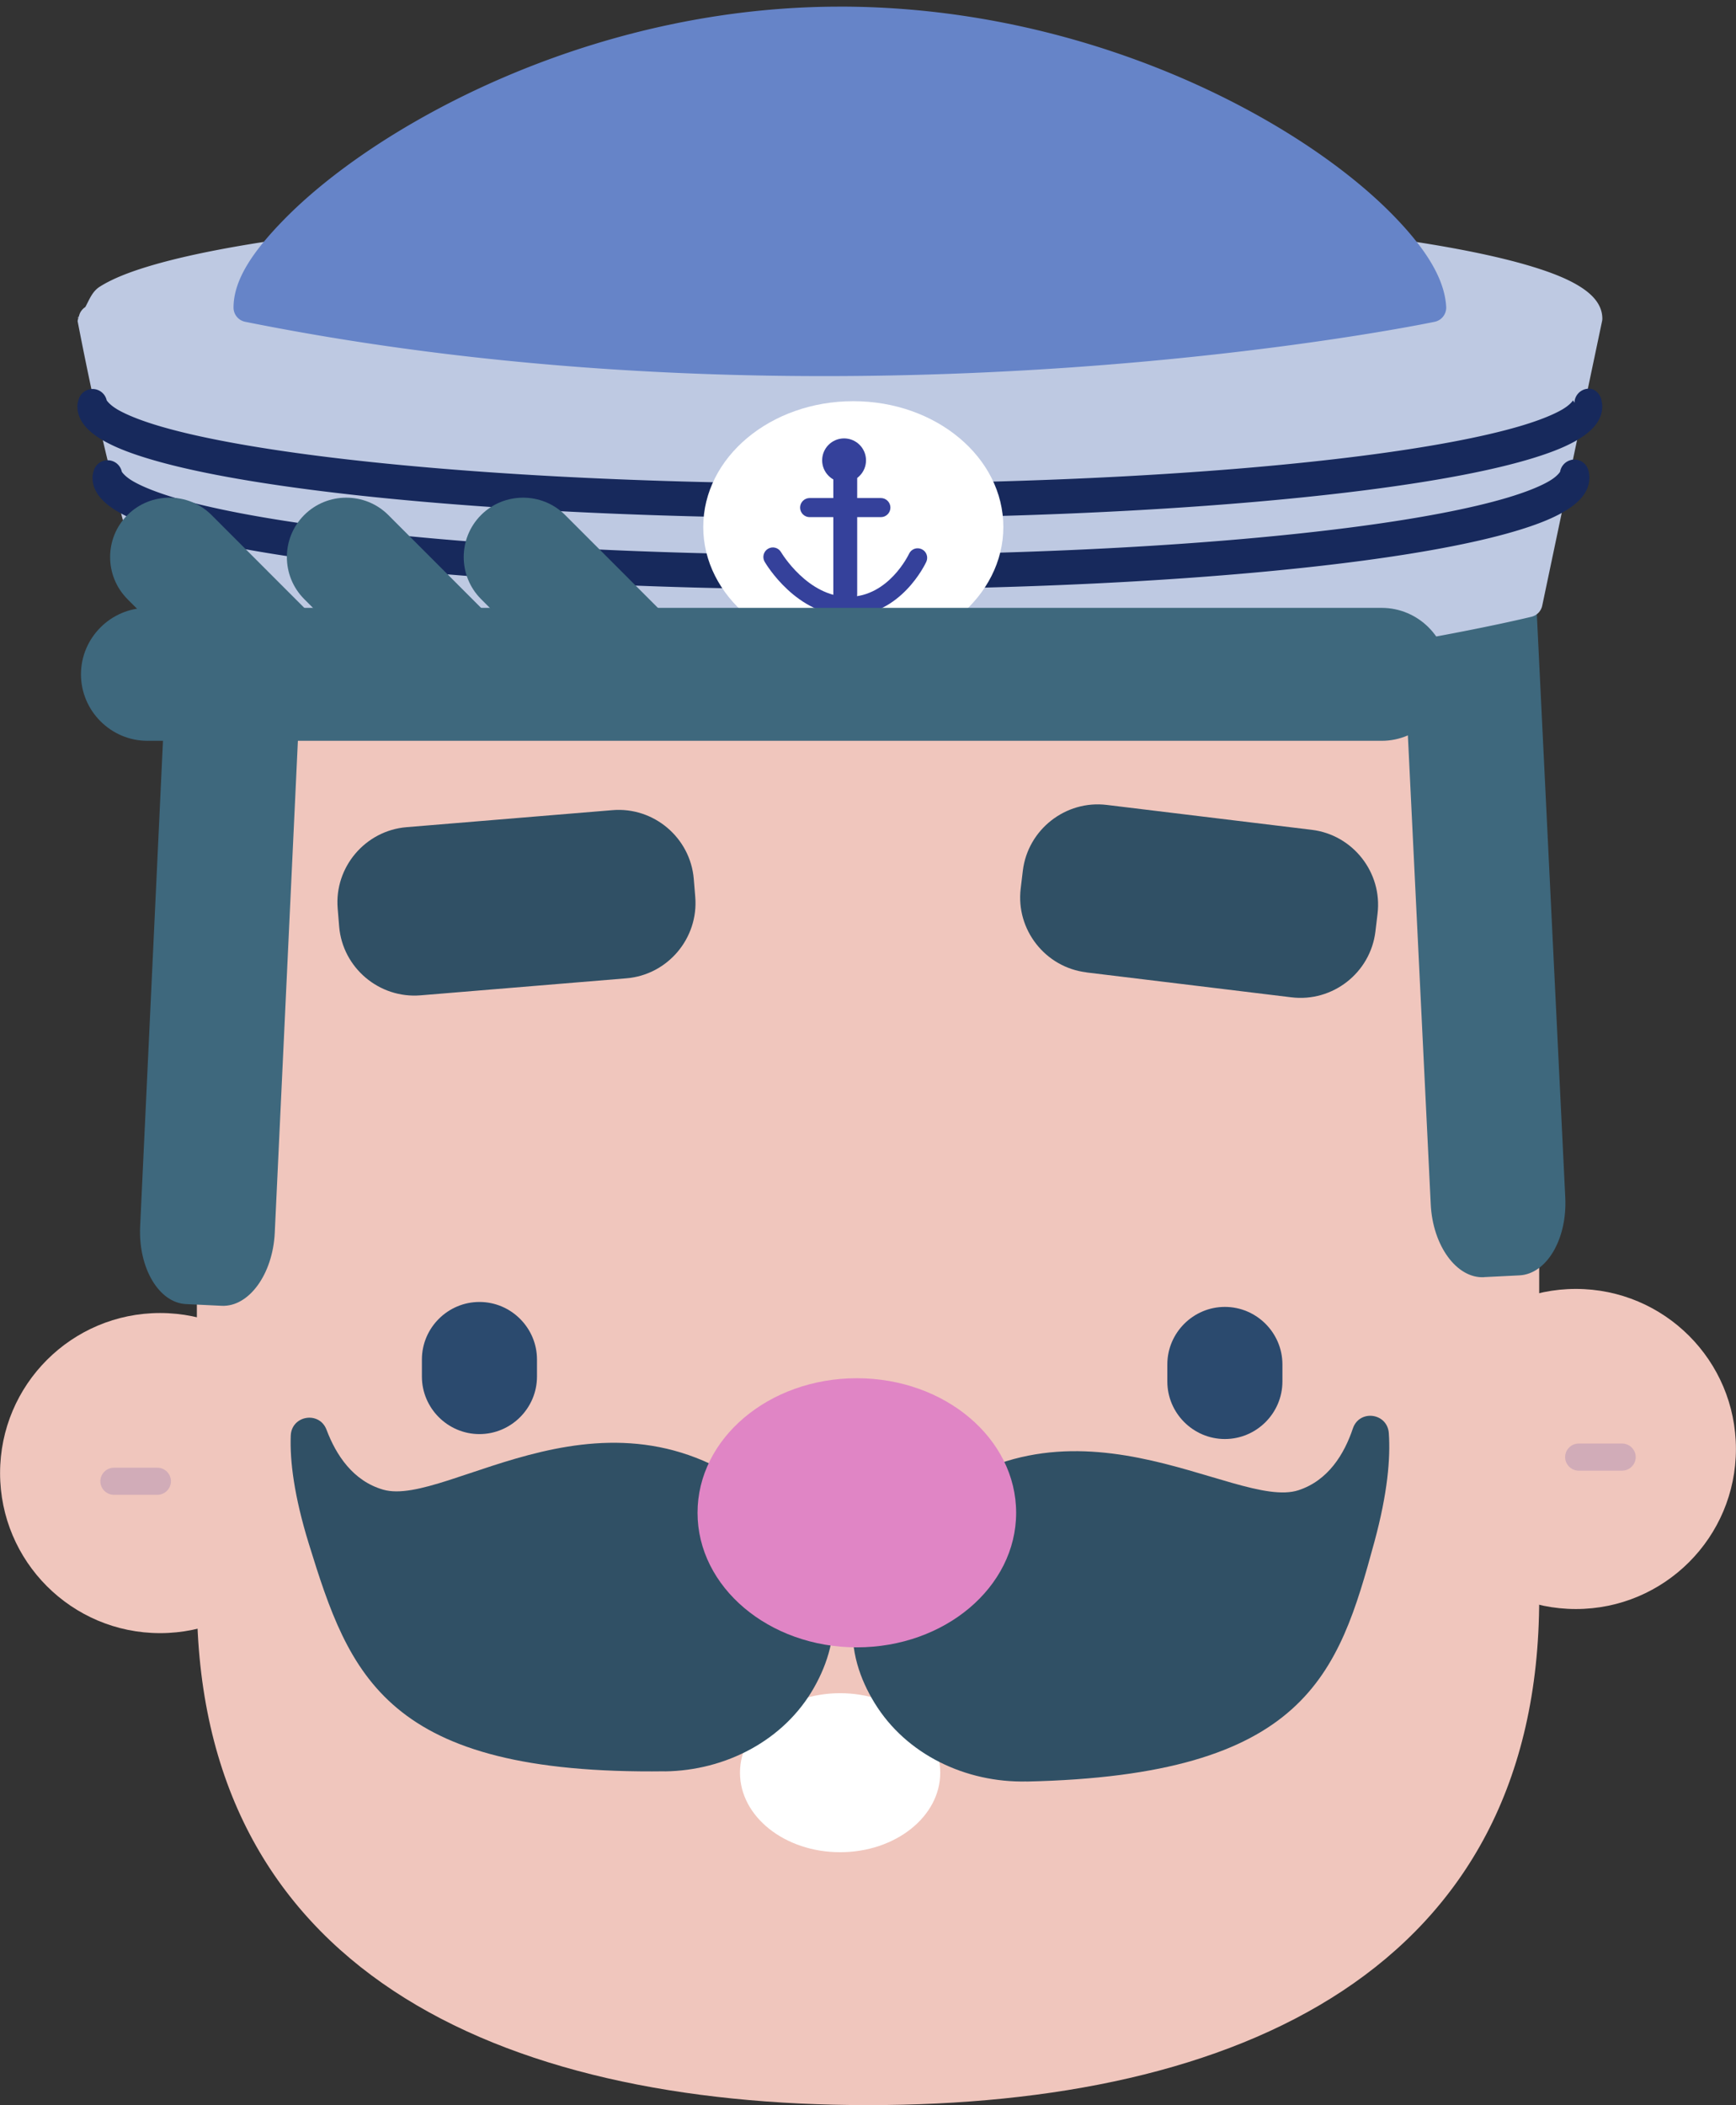 <?xml version="1.0" encoding="UTF-8" standalone="no"?>
<!-- Created with Inkscape (http://www.inkscape.org/) -->

<svg
   width="23.561mm"
   height="28.567mm"
   viewBox="0 0 23.561 28.567"
   version="1.1"
   id="svg5"
   xml:space="preserve"
   xmlns="http://www.w3.org/2000/svg"
   xmlns:svg="http://www.w3.org/2000/svg"><rect x="0" y="0" width="23.561" height="28.567" fill="#333333" stroke="none"/><defs
     id="defs2" /><path
     d="m 4.345,19.99 c 0,1.2 -0.972,2.172 -2.172,2.172 -1.2,0 -2.172,-0.973 -2.172,-2.172 0,-1.2 0.973,-2.172 2.172,-2.172 1.2,0 2.172,0.973 2.172,2.172"
     style="fill:#f0c6bd;fill-opacity:1;fill-rule:nonzero;stroke:none;stroke-width:0.035"
     id="path11903-0-4-1-1-1" /><path
     d="m 1.547,20.285 h 0.589 c 0.101,0 0.184,-0.083 0.184,-0.184 0,-0.101 -0.083,-0.184 -0.184,-0.184 h -0.589 c -0.101,0 -0.185,0.083 -0.185,0.184 0,0.101 0.083,0.184 0.185,0.184"
     style="fill:#d1acb8;fill-opacity:1;fill-rule:nonzero;stroke:none;stroke-width:0.035"
     id="path11905-1-9-3-4-9" /><path
     d="m 11.781,28.567 c 5.031,0 9.109,-1.845 9.109,-6.876 V 11.615 c 0,-5.031 -4.078,-9.109 -9.109,-9.109 -5.031,0 -9.109,4.078 -9.109,9.109 v 10.076 c 0,5.031 4.079,6.876 9.109,6.876"
     style="fill:#f0c6bd;fill-opacity:1;fill-rule:nonzero;stroke:none;stroke-width:0.035"
     id="path11875-9-4-6-3" /><path
     d="m 2.526,17.697 0.483,0.023 c 0.369,0.017 0.693,-0.428 0.72,-0.99 l 0.431,-9.167 c 0.026,-0.562 -0.254,-1.036 -0.624,-1.053 l -0.483,-0.023 c -0.369,-0.017 -0.693,0.428 -0.72,0.99 l -0.431,9.167 c -0.026,0.562 0.254,1.036 0.624,1.053"
     style="fill:#3e687d;fill-opacity:1;fill-rule:nonzero;stroke:none;stroke-width:0.035"
     id="path11793-3-0-1-91" /><path
     d="m 20.139,17.331 0.483,-0.024 c 0.369,-0.018 0.649,-0.492 0.622,-1.054 l -0.447,-9.166 c -0.027,-0.562 -0.352,-1.007 -0.721,-0.989 l -0.483,0.024 c -0.369,0.018 -0.649,0.493 -0.622,1.055 l 0.447,9.166 c 0.027,0.562 0.352,1.007 0.722,0.989"
     style="fill:#3e687d;fill-opacity:1;fill-rule:nonzero;stroke:none;stroke-width:0.035"
     id="path11793-3-0-9-0-0" /><path
     d="m 10.411,25.96 h 2.127 c 0.881,0 1.595,-0.714 1.595,-1.595 0,-0.881 -0.714,-1.595 -1.595,-1.595 h -2.127 c -0.881,0 -1.595,0.714 -1.595,1.595 0,0.881 0.714,1.595 1.595,1.595"
     style="fill:#f0c6bd;fill-opacity:1;fill-rule:nonzero;stroke:none;stroke-width:0.035"
     id="path11879-1-0-2-4" /><ellipse
     style="fill:#ffffff;fill-opacity:1;stroke:none;stroke-width:1;stroke-linecap:round;stroke-linejoin:round;stroke-dasharray:none;stroke-opacity:1"
     id="path27349"
     cx="11.402"
     cy="24.056"
     rx="1.359"
     ry="1.079" /><path
     d="m 9.024,24.038 c 0.823,-0.011 1.617,-0.419 2.023,-1.135 0.377,-0.664 0.484,-1.563 -0.592,-2.499 -2.153,-1.873 -4.38,0.064 -5.255,-0.189 -0.409,-0.118 -0.639,-0.47 -0.768,-0.812 -0.097,-0.259 -0.476,-0.197 -0.486,0.08 -0.013,0.342 0.045,0.816 0.245,1.465 0.553,1.79 1.039,3.139 4.833,3.089"
     style="fill:#305065;fill-opacity:1;fill-rule:nonzero;stroke:none;stroke-width:0.035"
     id="path11883-4-5-0-0" /><path
     d="m 13.931,24.175 c -0.822,0.018 -1.631,-0.363 -2.061,-1.065 -0.399,-0.651 -0.538,-1.544 0.506,-2.517 2.087,-1.946 4.38,-0.088 5.246,-0.37 0.405,-0.132 0.623,-0.492 0.739,-0.838 0.088,-0.262 0.468,-0.213 0.488,0.063 0.024,0.342 -0.017,0.817 -0.195,1.473 -0.491,1.808 -0.929,3.173 -4.723,3.255"
     style="fill:#305065;fill-opacity:1;fill-rule:nonzero;stroke:none;stroke-width:0.035"
     id="path11885-5-3-43-0" /><g
     id="g25352-5-1-03"
     transform="matrix(0.393,0,0,0.393,-37.203,-74.798)"
     style="stroke-width:2.548"><g
       id="path15157-1-7-2"
       style="stroke-width:2.548"><path
         style="color:#000000;fill:#bec9e2;stroke-width:2.548;stroke-linecap:round;stroke-linejoin:round"
         d="m 123.669,197.966 a 25.831,3.366 0 0 0 -25.828,3.356 h -0.005 c 6.68e-4,0.003 0.001,0.006 0.002,0.01 0.844,4.361 1.538,6.868 2.4,9.808 23.431,5.838 47.199,-0.004 47.199,-0.004 l 2.063,-9.804 a 25.831,3.366 0 0 0 -25.831,-3.366 z"
         id="path25360-2-9-8" /><path
         style="color:#000000;fill:#bec9e2;stroke-width:2.548;stroke-linecap:round;stroke-linejoin:round"
         d="m 123.668,197.467 c -7.135,8e-5 -13.594,0.375 -18.299,0.986 -2.352,0.306 -4.263,0.668 -5.623,1.084 -0.68,0.208 -1.221,0.427 -1.633,0.686 -0.267,0.168 -0.363,0.45 -0.502,0.705 a 0.5,0.5 0 0 0 -0.219,0.311 c -0.004,0.032 -0.052,0.039 -0.053,0.072 l 0.045,-0.043 a 0.5,0.5 0 0 0 -0.039,0.15 c 0.004,0.019 0.004,0.021 0.002,0.01 0.847,4.376 1.547,6.909 2.41,9.854 a 0.5,0.5 0 0 0 0.359,0.344 c 23.584,5.876 47.439,-0.004 47.439,-0.004 a 0.5,0.5 0 0 0 0.369,-0.383 l 2.062,-9.803 A 0.5,0.5 0 0 0 150,201.332 c -3.4e-4,-0.492 -0.347,-0.839 -0.756,-1.1 -0.409,-0.26 -0.949,-0.479 -1.627,-0.688 -1.356,-0.418 -3.266,-0.781 -5.619,-1.088 -4.707,-0.613 -11.18,-0.99 -18.33,-0.99 z m 0,1 c 7.115,-1e-5 13.559,0.376 18.201,0.98 2.321,0.302 4.195,0.665 5.453,1.053 0.629,0.194 1.106,0.398 1.385,0.576 0.269,0.171 0.282,0.263 0.283,0.246 l -1.975,9.389 c -0.849,0.204 -23.615,5.573 -46.369,-0.002 -0.818,-2.798 -1.491,-5.239 -2.297,-9.383 9.41e-4,0.018 0.02,-0.085 0.295,-0.258 0.284,-0.178 0.763,-0.381 1.395,-0.574 1.263,-0.387 3.139,-0.747 5.459,-1.049 4.64,-0.603 11.07,-0.978 18.17,-0.979 z"
         id="path25362-4-4-2" /></g><g
       id="path14375-9-6-7-4"
       style="stroke-width:2.548"><path
         style="color:#000000;fill:#2951af;stroke-width:2.548;stroke-linecap:round;stroke-linejoin:round"
         d="m 149.481,204.234 a 25.831,3.366 0 0 1 -25.813,3.294 25.831,3.366 0 0 1 -25.808,-3.271 25.831,3.366 0 0 0 -0.023,0.096 25.831,3.366 0 0 0 25.83,3.366 25.831,3.366 0 0 0 25.831,-3.366 25.831,3.366 0 0 0 -0.018,-0.119 z"
         id="path25366-7-0-8" /><path
         style="color:#000000;fill:#17295c;stroke-width:2.548;stroke-linecap:round;stroke-linejoin:round"
         d="m 149.631,203.756 a 0.5,0.5 0 0 0 -0.594,0.477 l -0.049,-0.08 c 0.003,-0.017 -0.067,0.135 -0.379,0.316 -0.312,0.181 -0.809,0.382 -1.455,0.572 -1.291,0.381 -3.174,0.734 -5.488,1.029 -4.629,0.591 -10.993,0.957 -17.998,0.957 -6.971,-4.4e-4 -13.309,-0.363 -17.934,-0.949 -2.312,-0.293 -4.198,-0.642 -5.5,-1.021 -0.651,-0.189 -1.157,-0.39 -1.479,-0.572 -0.322,-0.182 -0.408,-0.344 -0.406,-0.334 a 0.5,0.5 0 0 0 -0.961,-0.057 c -0.022,0.063 -0.038,0.128 -0.047,0.195 a 0.5,0.5 0 0 0 -0.004,0.062 c -2.28e-4,0.492 0.347,0.841 0.756,1.102 0.409,0.261 0.947,0.479 1.625,0.688 1.356,0.418 3.266,0.781 5.619,1.088 4.707,0.613 11.179,0.99 18.33,0.99 7.151,1e-5 13.623,-0.377 18.33,-0.99 2.353,-0.307 4.263,-0.67 5.619,-1.088 0.678,-0.209 1.216,-0.427 1.625,-0.688 0.409,-0.261 0.756,-0.61 0.756,-1.102 a 0.5,0.5 0 0 0 0,-0.006 c -7.6e-4,-0.06 -0.013,-0.118 -0.025,-0.176 a 0.5,0.5 0 0 0 -0.006,-0.049 c -0.002,-0.008 -0.002,-0.016 -0.004,-0.023 l -0.004,0.004 a 0.5,0.5 0 0 0 -0.328,-0.346 z"
         id="path25368-5-1-3" /></g><g
       id="path14375-9-4-5-1-5"
       style="stroke-width:2.548"><path
         style="color:#000000;fill:#2951af;stroke-width:2.548;stroke-linecap:round;stroke-linejoin:round"
         d="m 149.035,206.696 a 25.346,3.366 0 0 1 -25.329,3.294 25.346,3.366 0 0 1 -25.324,-3.271 25.346,3.366 0 0 0 -0.022,0.096 25.346,3.366 0 0 0 25.346,3.366 25.346,3.366 0 0 0 25.346,-3.366 25.346,3.366 0 0 0 -0.017,-0.119 z"
         id="path25372-0-5-0" /><path
         style="color:#000000;fill:#17295c;stroke-width:2.548;stroke-linecap:round;stroke-linejoin:round"
         d="m 148.914,206.211 a 0.5,0.5 0 0 0 -0.373,0.406 c 0.002,-0.013 -0.065,0.136 -0.369,0.316 -0.305,0.181 -0.793,0.38 -1.426,0.57 -1.266,0.381 -3.112,0.734 -5.383,1.029 -4.541,0.59 -10.785,0.957 -17.658,0.957 -6.839,-4.4e-4 -13.057,-0.363 -17.594,-0.949 -2.268,-0.293 -4.119,-0.643 -5.395,-1.021 -0.638,-0.189 -1.133,-0.389 -1.447,-0.57 -0.315,-0.181 -0.4,-0.34 -0.398,-0.334 a 0.5,0.5 0 0 0 -0.963,-0.057 c -0.021,0.062 -0.036,0.127 -0.045,0.193 a 0.5,0.5 0 0 0 -0.004,0.062 c -2.21e-4,0.487 0.339,0.836 0.742,1.098 0.403,0.261 0.934,0.48 1.6,0.689 1.332,0.418 3.206,0.783 5.516,1.09 4.62,0.614 10.971,0.99 17.988,0.99 7.017,1e-5 13.37,-0.377 17.99,-0.99 2.31,-0.307 4.183,-0.672 5.516,-1.09 0.666,-0.209 1.195,-0.428 1.598,-0.689 0.403,-0.261 0.744,-0.611 0.744,-1.098 a 0.5,0.5 0 0 0 0,-0.006 c -9.8e-4,-0.084 -0.015,-0.167 -0.037,-0.246 a 0.5,0.5 0 0 0 -0.602,-0.352 z"
         id="path25374-5-2-0" /></g><g
       id="path21655-2-2-6"
       style="stroke-width:2.548"><path
         style="color:#000000;fill:#6684c8;stroke-width:2.548;stroke-linecap:round;stroke-linejoin:round"
         d="m 123.669,191.055 c -11.288,4e-5 -20.44,7.161 -20.44,9.893 20.903,4.195 40.88,0 40.88,0 -0.172,-3.037 -9.151,-9.894 -20.44,-9.893 z"
         id="path25378-0-2-7" /><path
         style="color:#000000;fill:#6684c8;stroke-width:2.548;stroke-linecap:round;stroke-linejoin:round"
         d="m 123.668,190.555 c -5.75,2e-5 -10.935,1.817 -14.701,3.988 -1.883,1.085 -3.412,2.259 -4.488,3.357 -1.076,1.098 -1.75,2.085 -1.75,3.047 a 0.5,0.5 0 0 0 0.402,0.49 c 21.027,4.22 41.08,0 41.08,0 a 0.5,0.5 0 0 0 0.396,-0.518 c -0.056,-0.994 -0.736,-2.035 -1.82,-3.148 -1.085,-1.113 -2.609,-2.277 -4.482,-3.344 -3.747,-2.133 -8.891,-3.873 -14.637,-3.873 z m 0,1 c 5.543,-5e-5 10.535,1.688 14.143,3.742 1.804,1.027 3.262,2.147 4.262,3.174 0.837,0.859 1.132,1.549 1.287,2.098 -1.725,0.344 -19.821,3.756 -39.387,-0.012 0.132,-0.473 0.393,-1.113 1.221,-1.957 0.993,-1.013 2.456,-2.143 4.271,-3.189 3.631,-2.093 8.665,-3.855 14.203,-3.855 z"
         id="path25380-7-4-0" /></g></g><path
     d="m 12.113,22.082 c -0.067,-0.095 -0.113,-0.206 -0.128,-0.327 h 0.19 c -0.028,0.107 -0.049,0.216 -0.062,0.327"
     style="fill:#2f4066;fill-opacity:1;fill-rule:nonzero;stroke:none;stroke-width:0.035"
     id="path11891-8-9-9-7" /><path
     d="m 9.467,20.529 c 0,1.008 0.968,1.826 2.162,1.826 1.194,0 2.162,-0.817 2.162,-1.826 0,-1.009 -0.968,-1.826 -2.162,-1.826 -1.194,0 -2.162,0.817 -2.162,1.826"
     style="fill:#e085c5;fill-opacity:1;fill-rule:nonzero;stroke:none;stroke-width:0.035"
     id="path11895-5-5-7-3" /><path
     d="m 19.216,19.663 c 0,1.2 0.972,2.172 2.172,2.172 1.2,0 2.172,-0.973 2.172,-2.172 0,-1.2 -0.973,-2.172 -2.172,-2.172 -1.2,0 -2.172,0.973 -2.172,2.172"
     style="fill:#f0c6bd;fill-opacity:1;fill-rule:nonzero;stroke:none;stroke-width:0.035"
     id="path11903-0-4-0-1" /><path
     d="m 22.015,19.957 h -0.589 c -0.101,0 -0.184,-0.083 -0.184,-0.184 0,-0.101 0.083,-0.184 0.184,-0.184 h 0.589 c 0.101,0 0.185,0.083 0.185,0.184 0,0.101 -0.083,0.184 -0.185,0.184"
     style="fill:#d1acb8;fill-opacity:1;fill-rule:nonzero;stroke:none;stroke-width:0.035"
     id="path11905-1-9-7-4" /><path
     d="m 6.507,19.461 v 0 c 0.429,0 0.781,-0.351 0.781,-0.781 v -0.231 c 0,-0.429 -0.351,-0.781 -0.781,-0.781 -0.429,0 -0.781,0.351 -0.781,0.781 v 0.231 c 0,0.429 0.351,0.781 0.781,0.781"
     style="fill:#2b4a6e;fill-opacity:1;fill-rule:nonzero;stroke:none;stroke-width:0.035"
     id="path11907-9-1-1-00" /><path
     d="m 16.624,19.528 v 0 c 0.429,0 0.781,-0.351 0.781,-0.781 v -0.231 c 0,-0.429 -0.351,-0.781 -0.781,-0.781 -0.429,0 -0.781,0.351 -0.781,0.781 v 0.231 c 0,0.429 0.351,0.781 0.781,0.781"
     style="fill:#2b4a6e;fill-opacity:1;fill-rule:nonzero;stroke:none;stroke-width:0.035"
     id="path11909-4-5-6-8" /><path
     d="m 5.707,13.507 2.794,-0.231 c 0.56,-0.046 0.981,-0.543 0.935,-1.104 l -0.02,-0.243 c -0.046,-0.561 -0.543,-0.982 -1.104,-0.935 l -2.794,0.231 c -0.56,0.046 -0.982,0.543 -0.935,1.104 l 0.02,0.243 c 0.046,0.561 0.544,0.981 1.104,0.935"
     style="fill:#305065;fill-opacity:1;fill-rule:nonzero;stroke:none;stroke-width:0.035"
     id="path11929-8-9-0-7" /><path
     d="m 14.745,13.196 2.783,0.338 c 0.559,0.068 1.071,-0.333 1.139,-0.892 l 0.029,-0.242 c 0.068,-0.559 -0.334,-1.071 -0.892,-1.139 l -2.783,-0.338 c -0.558,-0.068 -1.071,0.334 -1.139,0.892 l -0.029,0.242 c -0.068,0.559 0.334,1.071 0.892,1.138"
     style="fill:#305065;fill-opacity:1;fill-rule:nonzero;stroke:none;stroke-width:0.035"
     id="path11933-0-3-9-3" /><path
     d="m 6.529,8.13 1.476,1.477 c 0.314,0.314 0.827,0.314 1.141,0 0.314,-0.314 0.314,-0.827 0,-1.141 l -1.476,-1.477 c -0.314,-0.314 -0.827,-0.314 -1.141,0 -0.314,0.314 -0.314,0.827 0,1.141"
     style="fill:#3e687d;fill-opacity:1;fill-rule:nonzero;stroke:none;stroke-width:0.035"
     id="path11969-1-9-2-8" /><path
     d="m 4.129,8.13 1.476,1.477 c 0.314,0.314 0.827,0.314 1.141,0 0.314,-0.314 0.314,-0.827 0,-1.141 l -1.476,-1.477 c -0.314,-0.314 -0.827,-0.314 -1.141,0 -0.314,0.314 -0.314,0.827 0,1.141"
     style="fill:#3e687d;fill-opacity:1;fill-rule:nonzero;stroke:none;stroke-width:0.035"
     id="path11971-6-0-9-4" /><path
     d="m 1.729,8.13 1.477,1.477 c 0.313,0.314 0.827,0.314 1.141,0 0.314,-0.314 0.314,-0.827 0,-1.141 l -1.476,-1.477 c -0.314,-0.314 -0.827,-0.314 -1.141,0 -0.314,0.314 -0.314,0.827 0,1.141"
     style="fill:#3e687d;fill-opacity:1;fill-rule:nonzero;stroke:none;stroke-width:0.035"
     id="path11973-1-7-6-5" /><g
     id="g26437-0-2"
     transform="matrix(0.82,0,0,0.82,-74.868,-144.547)"
     style="stroke-width:1.22"><path
       d="m 102.942,184.997 c 0,1.149 1.112,2.081 2.484,2.081 1.372,0 2.483,-0.932 2.483,-2.081 0,-1.149 -1.112,-2.081 -2.483,-2.081 -1.372,0 -2.484,0.931 -2.484,2.081"
       style="fill:#ffffff;fill-opacity:1;fill-rule:nonzero;stroke:none;stroke-width:0.043"
       id="path11917-9-8-2-9" /><path
       d="m 104.703,184.835 h 1.179 c 0.087,0 0.158,-0.071 0.158,-0.158 0,-0.087 -0.071,-0.158 -0.158,-0.158 h -1.179 c -0.087,0 -0.158,0.071 -0.158,0.158 0,0.087 0.071,0.158 0.158,0.158"
       style="fill:#35419b;fill-opacity:1;fill-rule:nonzero;stroke:none;stroke-width:0.043"
       id="path11919-6-6-8-0" /><path
       d="m 105.293,186.31 v 0 c 0.109,0 0.197,-0.089 0.197,-0.198 v -2.107 c 0,-0.109 -0.088,-0.198 -0.197,-0.198 -0.109,0 -0.198,0.089 -0.198,0.198 v 2.107 c 0,0.109 0.089,0.198 0.198,0.198"
       style="fill:#35419b;fill-opacity:1;fill-rule:nonzero;stroke:none;stroke-width:0.043"
       id="path11921-6-1-4-9" /><path
       d="m 105.345,186.468 c -0.858,0 -1.366,-0.859 -1.387,-0.895 -0.043,-0.075 -0.018,-0.171 0.057,-0.215 0.075,-0.044 0.171,-0.019 0.215,0.057 0.004,0.007 0.44,0.739 1.115,0.739 0.669,0 0.999,-0.705 1.003,-0.712 0.036,-0.079 0.129,-0.114 0.209,-0.077 0.079,0.036 0.113,0.13 0.077,0.209 -0.017,0.036 -0.421,0.895 -1.289,0.895"
       style="fill:#35419b;fill-opacity:1;fill-rule:nonzero;stroke:none;stroke-width:0.043"
       id="path11923-4-9-4-80" /><path
       d="m 104.91,183.895 c 0,0.2 0.163,0.363 0.363,0.363 0.201,0 0.363,-0.162 0.363,-0.363 0,-0.201 -0.163,-0.363 -0.363,-0.363 -0.2,0 -0.363,0.162 -0.363,0.363"
       style="fill:#35419b;fill-opacity:1;fill-rule:nonzero;stroke:none;stroke-width:0.043"
       id="path11925-0-6-8-53" /></g><path
     d="M 2.001,10.053 H 18.752 c 0.496,0 0.902,-0.406 0.902,-0.902 0,-0.496 -0.406,-0.902 -0.902,-0.902 H 2.001 c -0.496,0 -0.902,0.406 -0.902,0.902 0,0.496 0.406,0.902 0.902,0.902"
     style="fill:#3e687d;fill-opacity:1;fill-rule:nonzero;stroke:none;stroke-width:0.035"
     id="path11975-1-6-0-5" /></svg>
